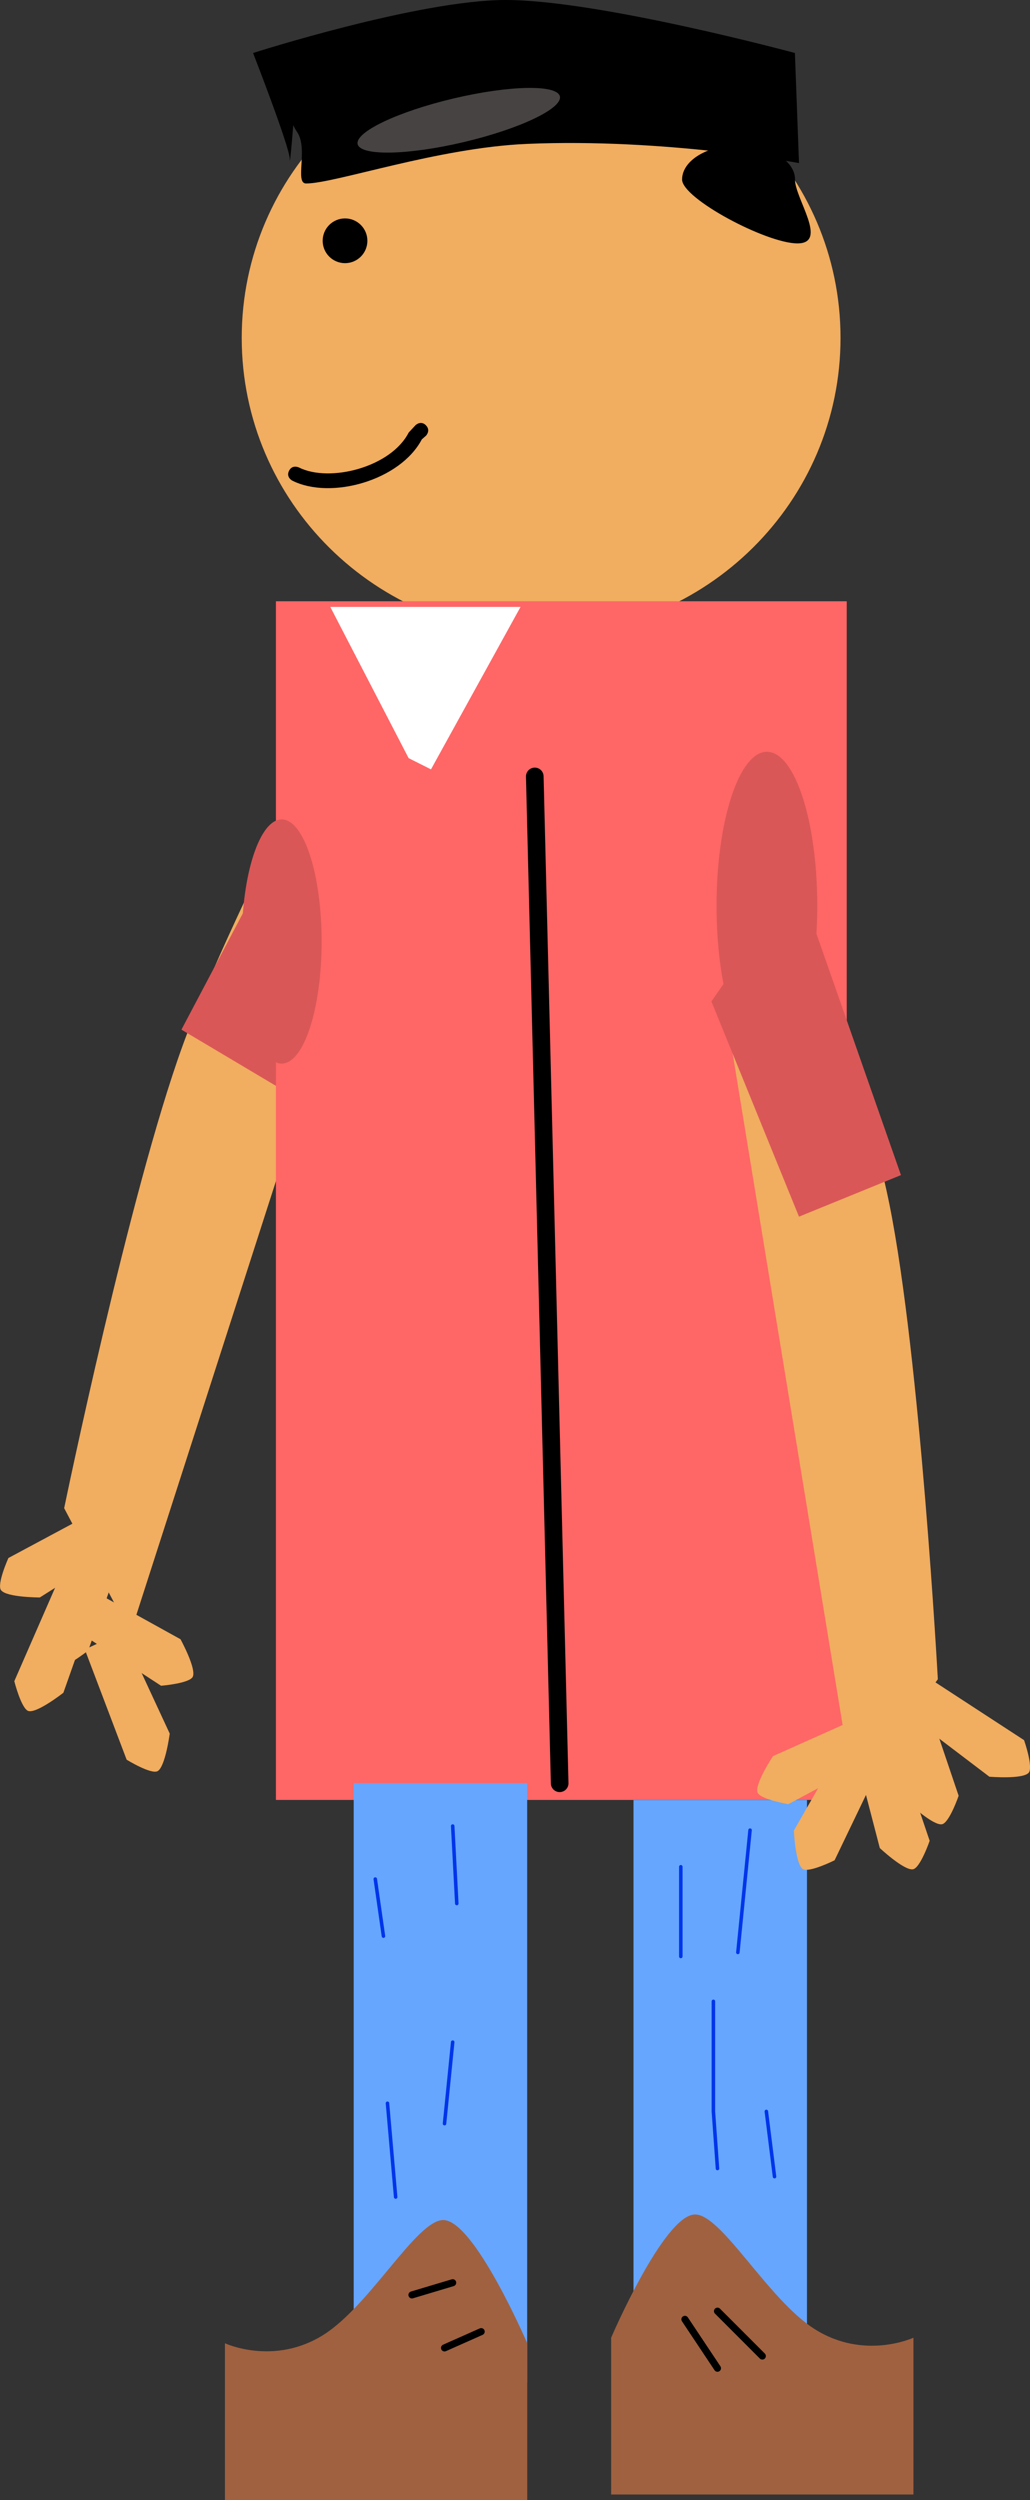 <svg version="1.1" xmlns="http://www.w3.org/2000/svg" xmlns:xlink="http://www.w3.org/1999/xlink" width="14.607" height="35.426" viewBox="0,0,14.607,35.426"><rect x="0" y="0" width="14.607" height="35.426" fill="#333333" stroke="none"/><g transform="translate(-232.696,-162.287)"><g data-paper-data="{&quot;isPaintingLayer&quot;:true}" fill-rule="nonzero" stroke-linejoin="miter" stroke-miterlimit="10" stroke-dasharray="" stroke-dashoffset="0" style="mix-blend-mode: normal"><path d="M233.251,185.511l0.669,-1.531l0.556,0.197l-0.529,1.498c0,0 -0.368,0.289 -0.493,0.26c-0.102,-0.024 -0.203,-0.423 -0.203,-0.423z" data-paper-data="{&quot;index&quot;:null}" fill="#f1ad60" stroke="none" stroke-width="0" stroke-linecap="butt"></path><path d="M232.899,186.109l0.669,-1.531l0.556,0.197l-0.529,1.498c0,0 -0.368,0.289 -0.493,0.26c-0.102,-0.024 -0.203,-0.423 -0.203,-0.423z" data-paper-data="{&quot;index&quot;:null}" fill="#f1ad60" stroke="none" stroke-width="0" stroke-linecap="butt"></path><path d="M232.712,184.822c-0.066,-0.082 0.103,-0.458 0.103,-0.458l1.473,-0.789l0.315,0.499l-1.342,0.849c0,0 -0.468,-0 -0.548,-0.101z" data-paper-data="{&quot;index&quot;:null}" fill="#f1ad60" stroke="none" stroke-width="0" stroke-linecap="butt"></path><path d="M234.492,187.222l-0.593,-1.562l0.535,-0.249l0.669,1.441c0,0 -0.061,0.464 -0.17,0.531c-0.09,0.054 -0.441,-0.161 -0.441,-0.161z" data-paper-data="{&quot;index&quot;:null}" fill="#f1ad60" stroke="none" stroke-width="0" stroke-linecap="butt"></path><path d="M234.98,186.174l-1.4,-0.912l0.286,-0.516l1.39,0.769c0,0 0.225,0.411 0.175,0.529c-0.04,0.097 -0.451,0.13 -0.451,0.13z" data-paper-data="{&quot;index&quot;:null}" fill="#f1ad60" stroke="none" stroke-width="0" stroke-linecap="butt"></path><path d="M233.606,183.658c0,0 0.921,-4.461 1.677,-6.546c0.745,-2.057 2.826,-5.879 2.826,-5.879l-0.279,4l-3.285,10.2z" fill="#f1ad60" stroke="none" stroke-width="0" stroke-linecap="butt"></path><path d="M235.269,176.877l2.082,-3.939l0.941,1.905l-1.682,2.831z" fill="#da5757" stroke="none" stroke-width="0" stroke-linecap="butt"></path><path d="M240.37,162.869c2.345,0 4.246,1.883 4.246,4.206c0,2.323 -1.901,4.206 -4.246,4.206c-2.345,0 -4.246,-1.883 -4.246,-4.206c0,-2.323 1.901,-4.206 4.246,-4.206z" data-paper-data="{&quot;index&quot;:null}" fill="#f1ad60" stroke="none" stroke-width="0" stroke-linecap="butt"></path><path d="M236.609,187.792v-16.985h8.095v16.985z" fill="#ff6666" stroke="none" stroke-width="0" stroke-linecap="butt"></path><path d="M237.272,165.699c0,-0.175 0.142,-0.317 0.317,-0.317c0.175,0 0.317,0.142 0.317,0.317c0,0.175 -0.142,0.317 -0.317,0.317c-0.175,0 -0.317,-0.142 -0.317,-0.317z" fill="#000000" stroke="none" stroke-width="0.5" stroke-linecap="butt"></path><path d="M238.491,173.03l-1.111,-2.143h2.698l-1.27,2.302z" fill="#ffffff" stroke="none" stroke-width="0" stroke-linecap="butt"></path><path d="M237.712,196.046v-8.492h2.46v8.492z" fill="#66a6ff" stroke="none" stroke-width="0" stroke-linecap="butt"></path><path d="M241.68,196.285v-8.492h2.46v8.492z" fill="#66a6ff" stroke="none" stroke-width="0" stroke-linecap="butt"></path><path d="M235.886,197.713v-2.222c0,0 0.699,0.326 1.406,-0.125c0.658,-0.421 1.313,-1.621 1.69,-1.621c0.44,0 1.191,1.746 1.191,1.746v2.222z" fill="#a06140" stroke="none" stroke-width="0" stroke-linecap="butt"></path><path d="M241.363,197.634v-2.222c0,0 0.75,-1.746 1.191,-1.746c0.377,0 1.031,1.2 1.69,1.621c0.706,0.451 1.406,0.125 1.406,0.125v2.222z" data-paper-data="{&quot;index&quot;:null}" fill="#a06140" stroke="none" stroke-width="0" stroke-linecap="butt"></path><path d="M244.804,187.698l-1.733,-10.575l0.319,-3.997c0,0 1.489,4.089 1.921,6.234c0.437,2.173 0.685,6.722 0.685,6.722z" data-paper-data="{&quot;index&quot;:null}" fill="#f1ad60" stroke="none" stroke-width="0" stroke-linecap="butt"></path><path d="M237.257,175.628c0,0.955 -0.253,1.73 -0.566,1.73c-0.313,0 -0.566,-0.775 -0.566,-1.73c0,-0.955 0.253,-1.73 0.566,-1.73c0.313,0 0.566,0.775 0.566,1.73z" fill="#da5757" stroke="none" stroke-width="0" stroke-linecap="butt"></path><path d="M244.286,175.123c0,1.205 -0.32,2.183 -0.714,2.183c-0.395,0 -0.714,-0.977 -0.714,-2.183c0,-1.205 0.32,-2.183 0.714,-2.183c0.395,0 0.714,0.977 0.714,2.183z" fill="#da5757" stroke="none" stroke-width="0" stroke-linecap="butt"></path><path d="M240.28,173.289l0.353,14.267" fill="none" stroke="#000000" stroke-width="0.25" stroke-linecap="round"></path><path d="M236.863,163.962c0,0 -0.058,0.736 -0.058,0.578c0,-0.168 -0.52,-1.502 -0.52,-1.502c0,0 2.348,-0.751 3.582,-0.751c1.321,0 4.102,0.751 4.102,0.751l0.058,1.56c0,0 -1.904,-0.356 -3.86,-0.272c-1.264,0.054 -2.718,0.561 -3.13,0.561c-0.164,0 0.031,-0.49 -0.125,-0.725c-0.129,-0.195 -0.048,-0.199 -0.048,-0.199z" fill="#000000" stroke="none" stroke-width="0" stroke-linecap="butt"></path><path d="M240.636,163.652c0.04,0.171 -0.569,0.461 -1.361,0.648c-0.792,0.187 -1.466,0.2 -1.507,0.03c-0.04,-0.171 0.569,-0.461 1.361,-0.648c0.792,-0.187 1.466,-0.2 1.507,-0.03z" fill="#484343" stroke="none" stroke-width="0" stroke-linecap="butt"></path><path d="M238.018,188.913l0.116,0.809" fill="none" stroke="#0035ea" stroke-width="0.05" stroke-linecap="round"></path><path d="M239,192.379l0.116,-1.155" fill="none" stroke="#0035ea" stroke-width="0.05" stroke-linecap="round"></path><path d="M238.307,193.419l-0.116,-1.329" fill="none" stroke="#0035ea" stroke-width="0.05" stroke-linecap="round"></path><path d="M242.871,193.015l-0.058,-0.809v-1.56" fill="none" stroke="#0035ea" stroke-width="0.05" stroke-linecap="round"></path><path d="M243.16,189.953l0.173,-1.733" fill="none" stroke="#0035ea" stroke-width="0.05" stroke-linecap="round"></path><path d="M242.351,190.01v-1.271" fill="none" stroke="#0035ea" stroke-width="0.05" stroke-linecap="round"></path><path d="M243.68,193.13l-0.116,-0.924" fill="none" stroke="#0035ea" stroke-width="0.05" stroke-linecap="round"></path><path d="M239.116,188.162l0.058,1.098" fill="none" stroke="#0035ea" stroke-width="0.05" stroke-linecap="round"></path><path d="M238.538,194.806l0.578,-0.173" fill="none" stroke="#000000" stroke-width="0.1" stroke-linecap="round"></path><path d="M239,195.557l0.52,-0.231" fill="none" stroke="#000000" stroke-width="0.1" stroke-linecap="round"></path><path d="M242.409,195.152l0.462,0.693" fill="none" stroke="#000000" stroke-width="0.1" stroke-linecap="round"></path><path d="M243.507,195.672l-0.636,-0.636" fill="none" stroke="#000000" stroke-width="0.1" stroke-linecap="round"></path><path d="M244.027,179.527l-1.242,-3.05l1.214,-1.744l1.474,4.205z" data-paper-data="{&quot;index&quot;:null}" fill="#da5757" stroke="none" stroke-width="0" stroke-linecap="butt"></path><path d="M245.642,188.775c-0.127,0.019 -0.469,-0.301 -0.469,-0.301l-0.4,-1.537l0.571,-0.149l0.536,1.583c0,0 -0.134,0.389 -0.238,0.404z" data-paper-data="{&quot;index&quot;:null}" fill="#f1ad60" stroke="none" stroke-width="0" stroke-linecap="butt"></path><path d="M246.053,188.137c-0.127,0.019 -0.469,-0.301 -0.469,-0.301l-0.4,-1.537l0.571,-0.149l0.536,1.583c0,0 -0.134,0.389 -0.238,0.404z" data-paper-data="{&quot;index&quot;:null}" fill="#f1ad60" stroke="none" stroke-width="0" stroke-linecap="butt"></path><path d="M247.282,187.409c-0.088,0.093 -0.555,0.054 -0.555,0.054l-1.265,-0.96l0.357,-0.47l1.4,0.912c0,0 0.136,0.389 0.063,0.465z" data-paper-data="{&quot;index&quot;:null}" fill="#f1ad60" stroke="none" stroke-width="0" stroke-linecap="butt"></path><path d="M244.079,188.77c-0.104,-0.076 -0.125,-0.544 -0.125,-0.544l0.79,-1.378l0.512,0.293l-0.724,1.506c0,0 -0.368,0.184 -0.453,0.123z" data-paper-data="{&quot;index&quot;:null}" fill="#f1ad60" stroke="none" stroke-width="0" stroke-linecap="butt"></path><path d="M243.438,187.684c-0.039,-0.122 0.22,-0.513 0.22,-0.513l1.45,-0.648l0.241,0.539l-1.473,0.79c0,0 -0.406,-0.068 -0.438,-0.168z" data-paper-data="{&quot;index&quot;:null}" fill="#f1ad60" stroke="none" stroke-width="0" stroke-linecap="butt"></path><path d="M243.97,164.831c0,0.269 0.477,0.905 0.035,0.905c-0.442,0 -1.636,-0.636 -1.636,-0.905c0,-0.269 0.359,-0.487 0.801,-0.487c0.442,0 0.801,0.218 0.801,0.487z" fill="#000000" stroke="none" stroke-width="0" stroke-linecap="butt"></path><path d="M238.736,168.314c0.074,0.074 0,0.148 0,0.148l-0.058,0.051c-0.308,0.584 -1.29,0.858 -1.836,0.585c0,0 -0.093,-0.047 -0.047,-0.14c0.047,-0.093 0.14,-0.047 0.14,-0.047c0.435,0.218 1.305,-0.002 1.557,-0.495l0.096,-0.103c0,0 0.074,-0.074 0.148,0z" data-paper-data="{&quot;index&quot;:null}" fill="#000000" stroke="none" stroke-width="0.5" stroke-linecap="butt"></path></g></g></svg>